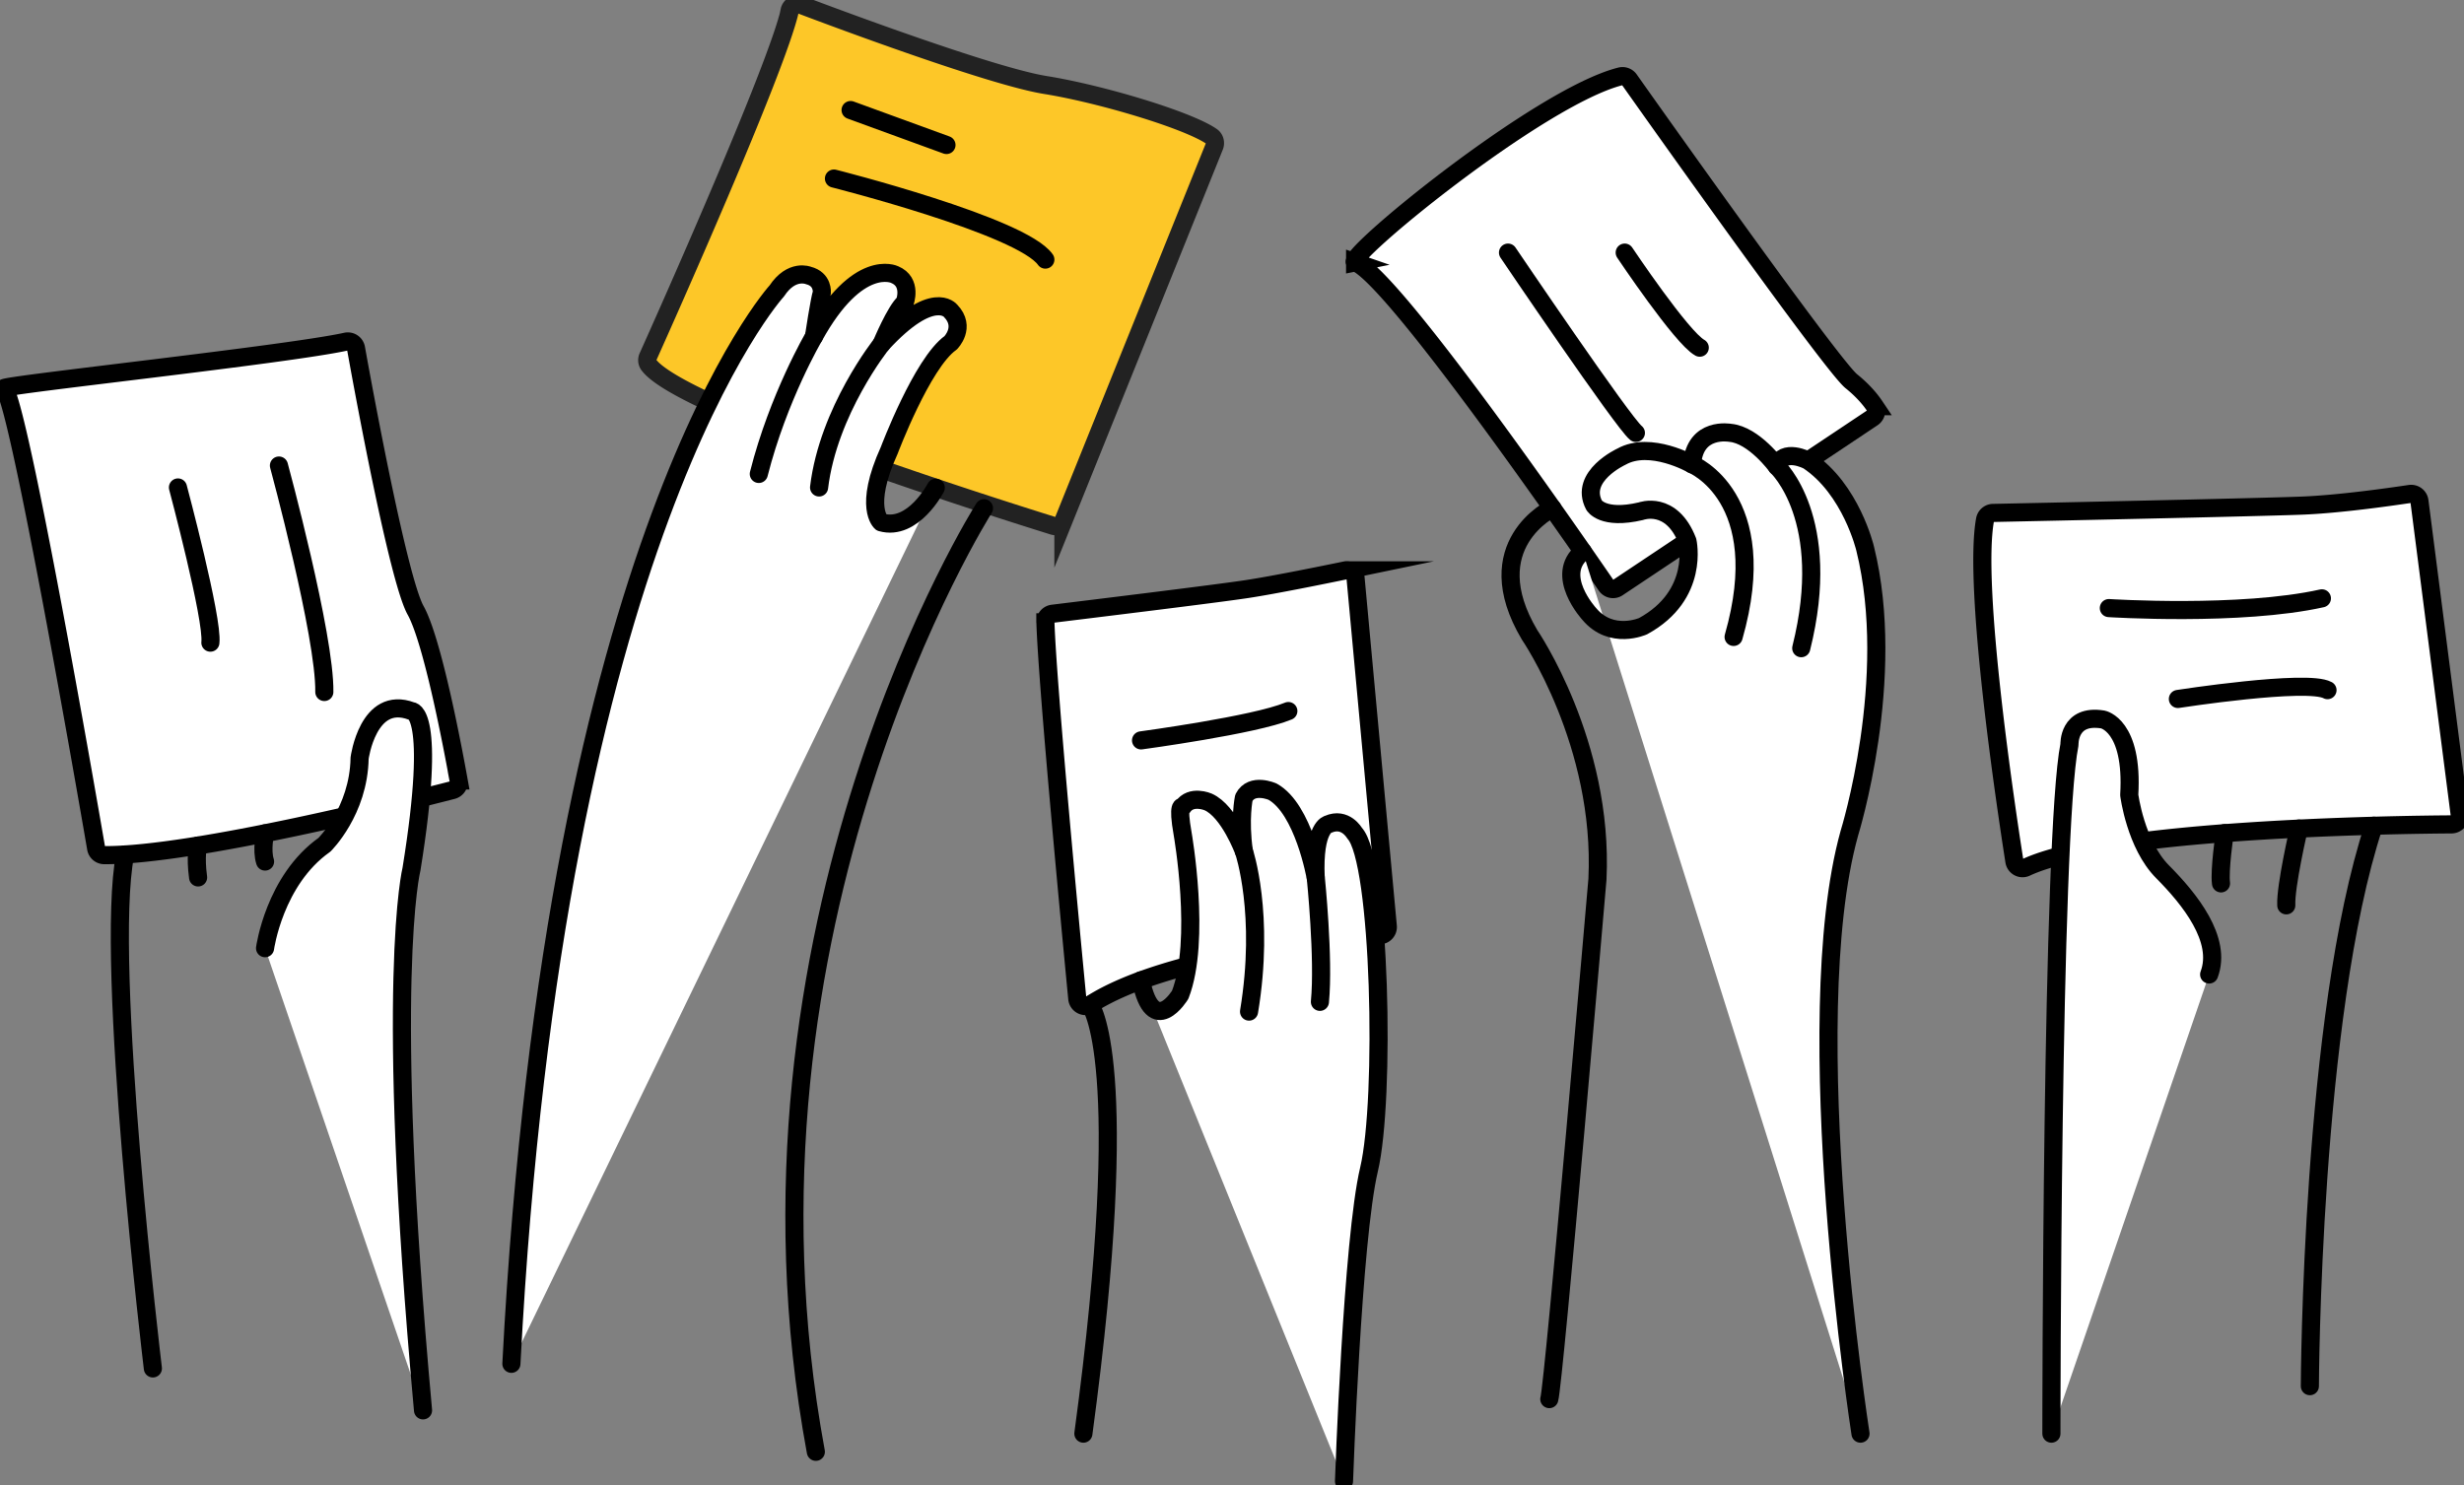 <svg width="136" height="82" viewBox="0 0 136 82" fill="none" xmlns="http://www.w3.org/2000/svg">
    <rect x="0" y="0" width="136" height="82" fill="#808080" stroke="none"/>
    <g clip-path="url(#m0oxny27ma)">
        <path d="M109.564 28.693a.459.459 0 0 1 .443-.376c2.27-.046 14.616-.31 17.029-.403 2.094-.08 4.885-.483 5.979-.645a.461.461 0 0 1 .526.399l2.224 17.319a.462.462 0 0 1-.453.524c-3.077.018-18.906.232-23.487 2.376a.455.455 0 0 1-.642-.348c-.461-2.942-2.297-15.142-1.619-18.846zM74.796 14.488c-.67-.232 10.127-9.128 14.639-10.27a.46.46 0 0 1 .493.177c1.43 2.023 11.188 15.792 12.254 16.65.665.534 1.071 1.04 1.297 1.378a.46.46 0 0 1-.13.64l-14.062 9.38a.456.456 0 0 1-.632-.121c-1.74-2.534-11.83-17.133-13.86-17.839v.005zM57.698 34.355a.457.457 0 0 1 .406-.474c1.808-.222 9.038-1.104 10.713-1.36 1.504-.227 4.309-.798 5.448-1.034a.464.464 0 0 1 .554.413l1.78 19.226a.458.458 0 0 1-.419.506c-2.205.171-11.69 1.049-16.01 3.833a.458.458 0 0 1-.71-.339c-.332-3.453-1.642-17.166-1.758-20.771h-.004z" fill="#fff" stroke="#000" stroke-miterlimit="10"/>
        <path d="M43.58.594a.454.454 0 0 1 .61-.33c2.21.836 10.592 3.96 13.508 4.428 3.063.492 7.884 1.94 9.176 2.84.176.12.231.353.153.547l-8.333 20.68a.462.462 0 0 1-.563.268c-2.906-.905-20.6-6.478-22.334-8.9a.434.434 0 0 1-.028-.437C36.6 17.84 42.851 3.852 43.59.6L43.58.594z" fill="#FDC728" stroke="#222" stroke-miterlimit="10"/>
        <path d="M.23 21.43C.098 21.26 15.84 19.58 19.1 18.86a.459.459 0 0 1 .55.366c.428 2.39 2.338 12.766 3.289 14.47.95 1.703 2.076 7.721 2.376 9.388a.463.463 0 0 1-.337.533c-2.371.613-14.311 3.625-19.22 3.592a.453.453 0 0 1-.452-.38C4.776 43.741 1.084 22.501.23 21.43z" fill="#fff" stroke="#000" stroke-miterlimit="10"/>
        <path d="M113.227 79.146s0-33.102.997-38.04c0 0-.079-1.698 1.841-1.387 0 0 1.688.311 1.458 4.167 0 0 .346 2.738 1.84 4.242 1.495 1.504 3.299 3.74 2.57 5.67" fill="#fff"/>
        <path d="M113.227 79.146s0-33.102.997-38.04c0 0-.079-1.698 1.841-1.387 0 0 1.688.311 1.458 4.167 0 0 .346 2.738 1.84 4.242 1.495 1.504 3.299 3.74 2.57 5.67" stroke="#000" stroke-linecap="round" stroke-linejoin="round"/>
        <path d="M127.492 76.524s.065-20.395 3.53-30.939M126.883 45.743s-.742 3.183-.692 4.237M122.791 45.993s-.3 2.056-.203 2.775M116.397 33.57s7.262.465 11.76-.538M120.208 38.587s7.132-1.105 8.258-.487M89.675 13.945s3.146 4.706 4.143 5.249M83.234 13.945s6.367 9.416 7.059 9.954M85.684 28.057s-4.212 2.014-1.26 6.989c0 0 4.107 5.982 3.747 13.49 0 0-2.404 27.881-2.658 28.703" stroke="#000" stroke-miterlimit="10" stroke-linecap="round"/>
        <path d="M102.69 79.146s-3.53-22.683-.614-33.153c0 0 2.658-8.515.868-15.718 0 0-.771-3.266-3.147-4.849 0 0-1.389-.733-1.725.32 0 0-1.265-1.735-2.57-1.851 0 0-1.956-.367-2.109 1.735 0 0-2.302-1.313-3.894-.422 0 0-2.357 1.081-1.513 2.682 0 0 .462.83 2.588.33 0 0 1.68-.631 2.566 1.652 0 0 .696 2.98-2.45 4.696 0 0-1.744.789-2.971-.673 0 0-1.97-2.14-.36-3.443" fill="#fff"/>
        <path d="M102.69 79.146s-3.53-22.683-.614-33.153c0 0 2.658-8.515.868-15.718 0 0-.771-3.266-3.147-4.849 0 0-1.389-.733-1.725.32 0 0-1.265-1.735-2.57-1.851 0 0-1.956-.367-2.109 1.735 0 0-2.302-1.313-3.894-.422 0 0-2.357 1.081-1.513 2.682 0 0 .462.83 2.588.33 0 0 1.68-.631 2.566 1.652 0 0 .696 2.98-2.45 4.696 0 0-1.744.789-2.971-.673 0 0-1.97-2.14-.36-3.443" stroke="#000" stroke-linecap="round" stroke-linejoin="round"/>
        <path d="M93.398 25.635s4.489 1.814 2.288 9.527M98.076 25.751s3.133 2.882 1.343 10.033" stroke="#000" stroke-miterlimit="10" stroke-linecap="round"/>
        <path d="M74.182 81.768s.462-13.346 1.38-17.207c.918-3.861.632-17.078-.798-18.568 0 0-.508-.9-1.454-.487 0 0-.816.13-.692 2.933 0 0-.664-3.782-2.376-4.733 0 0-1.148-.516-1.587.334 0 0-.254 1.183 0 2.956 0 0-.816-2.214-1.97-2.724 0 0-.946-.413-1.407.283 0 0-.31-.255 0 1.49 0 0 1.033 5.865-.138 8.872 0 0-1.5 2.474-2.164-.798" fill="#fff"/>
        <path d="M74.182 81.768s.462-13.346 1.38-17.207c.918-3.861.632-17.078-.798-18.568 0 0-.508-.9-1.454-.487 0 0-.816.13-.692 2.933 0 0-.664-3.782-2.376-4.733 0 0-1.148-.516-1.587.334 0 0-.254 1.183 0 2.956 0 0-.816-2.214-1.97-2.724 0 0-.946-.413-1.407.283 0 0-.31-.255 0 1.49 0 0 1.033 5.865-.138 8.872 0 0-1.5 2.474-2.164-.798M60.162 55.47s2.436 2.96-.365 23.676" stroke="#000" stroke-linecap="round" stroke-linejoin="round"/>
        <path d="M72.623 48.439s.461 4.474.23 6.868M68.66 46.996s1.176 3.47.281 8.85M62.98 40.874s6.289-.849 8.13-1.62M46.948 6.075l5.292 1.93M46.03 9.857s10.371 2.622 11.668 4.474M54.311 28.057S39.66 51.135 45.03 80.148" stroke="#000" stroke-linecap="round" stroke-linejoin="round"/>
        <path d="M51.65 26.925s-1.246 2.413-3.013 1.912c0 0-.992-.812.443-3.972 0 0 1.817-4.822 3.39-5.94 0 0 .868-.864 0-1.764 0 0-.973-1.262-3.81 1.828 0 0 .766-1.851 1.278-2.287 0 0 .433-1.133-.563-1.546 0 0-2.02-.979-4.448 3.42 0 0 .31-2.055.434-2.417 0 0 .079-.747-.743-.952 0 0-.922-.385-1.74.85 0 0-12.271 13.402-14.652 59.233" fill="#fff"/>
        <path d="M51.65 26.925s-1.246 2.413-3.013 1.912c0 0-.992-.812.443-3.972 0 0 1.817-4.822 3.39-5.94 0 0 .868-.864 0-1.764 0 0-.973-1.262-3.81 1.828 0 0 .766-1.851 1.278-2.287 0 0 .433-1.133-.563-1.546 0 0-2.02-.979-4.448 3.42 0 0 .31-2.055.434-2.417 0 0 .079-.747-.743-.952 0 0-.922-.385-1.74.85 0 0-12.271 13.402-14.652 59.233" stroke="#000" stroke-linecap="round" stroke-linejoin="round"/>
        <path d="M48.66 18.99s-2.94 3.68-3.451 7.92M44.927 18.577s-1.97 3.346-3.045 7.587M15.396 25.7s2.555 9.416 2.505 12.502M9.822 26.911s1.943 7.277 1.79 8.567M8.438 75.545S5.74 53.163 6.907 47.172" stroke="#000" stroke-linecap="round" stroke-linejoin="round"/>
        <path d="M14.63 52.346s.512-3.754 3.275-5.708c0 0 1.892-1.851 1.943-4.784 0 0 .461-3.5 2.865-2.599 0 0 1.43-.13 0 8.72 0 0-1.541 6.07.636 29.885" fill="#fff"/>
        <path d="M14.63 52.346s.512-3.754 3.275-5.708c0 0 1.892-1.851 1.943-4.784 0 0 .461-3.5 2.865-2.599 0 0 1.43-.13 0 8.72 0 0-1.541 6.07.636 29.885M10.934 46.68s-.161.576 0 1.759M14.63 46.007s-.203.933 0 1.555" stroke="#000" stroke-linecap="round" stroke-linejoin="round"/>
    </g>
    <defs>
        <clipPath id="m0oxny27ma">
            <path fill="#fff" d="M0 0h136v82H0z"/>
        </clipPath>
    </defs>
</svg>
